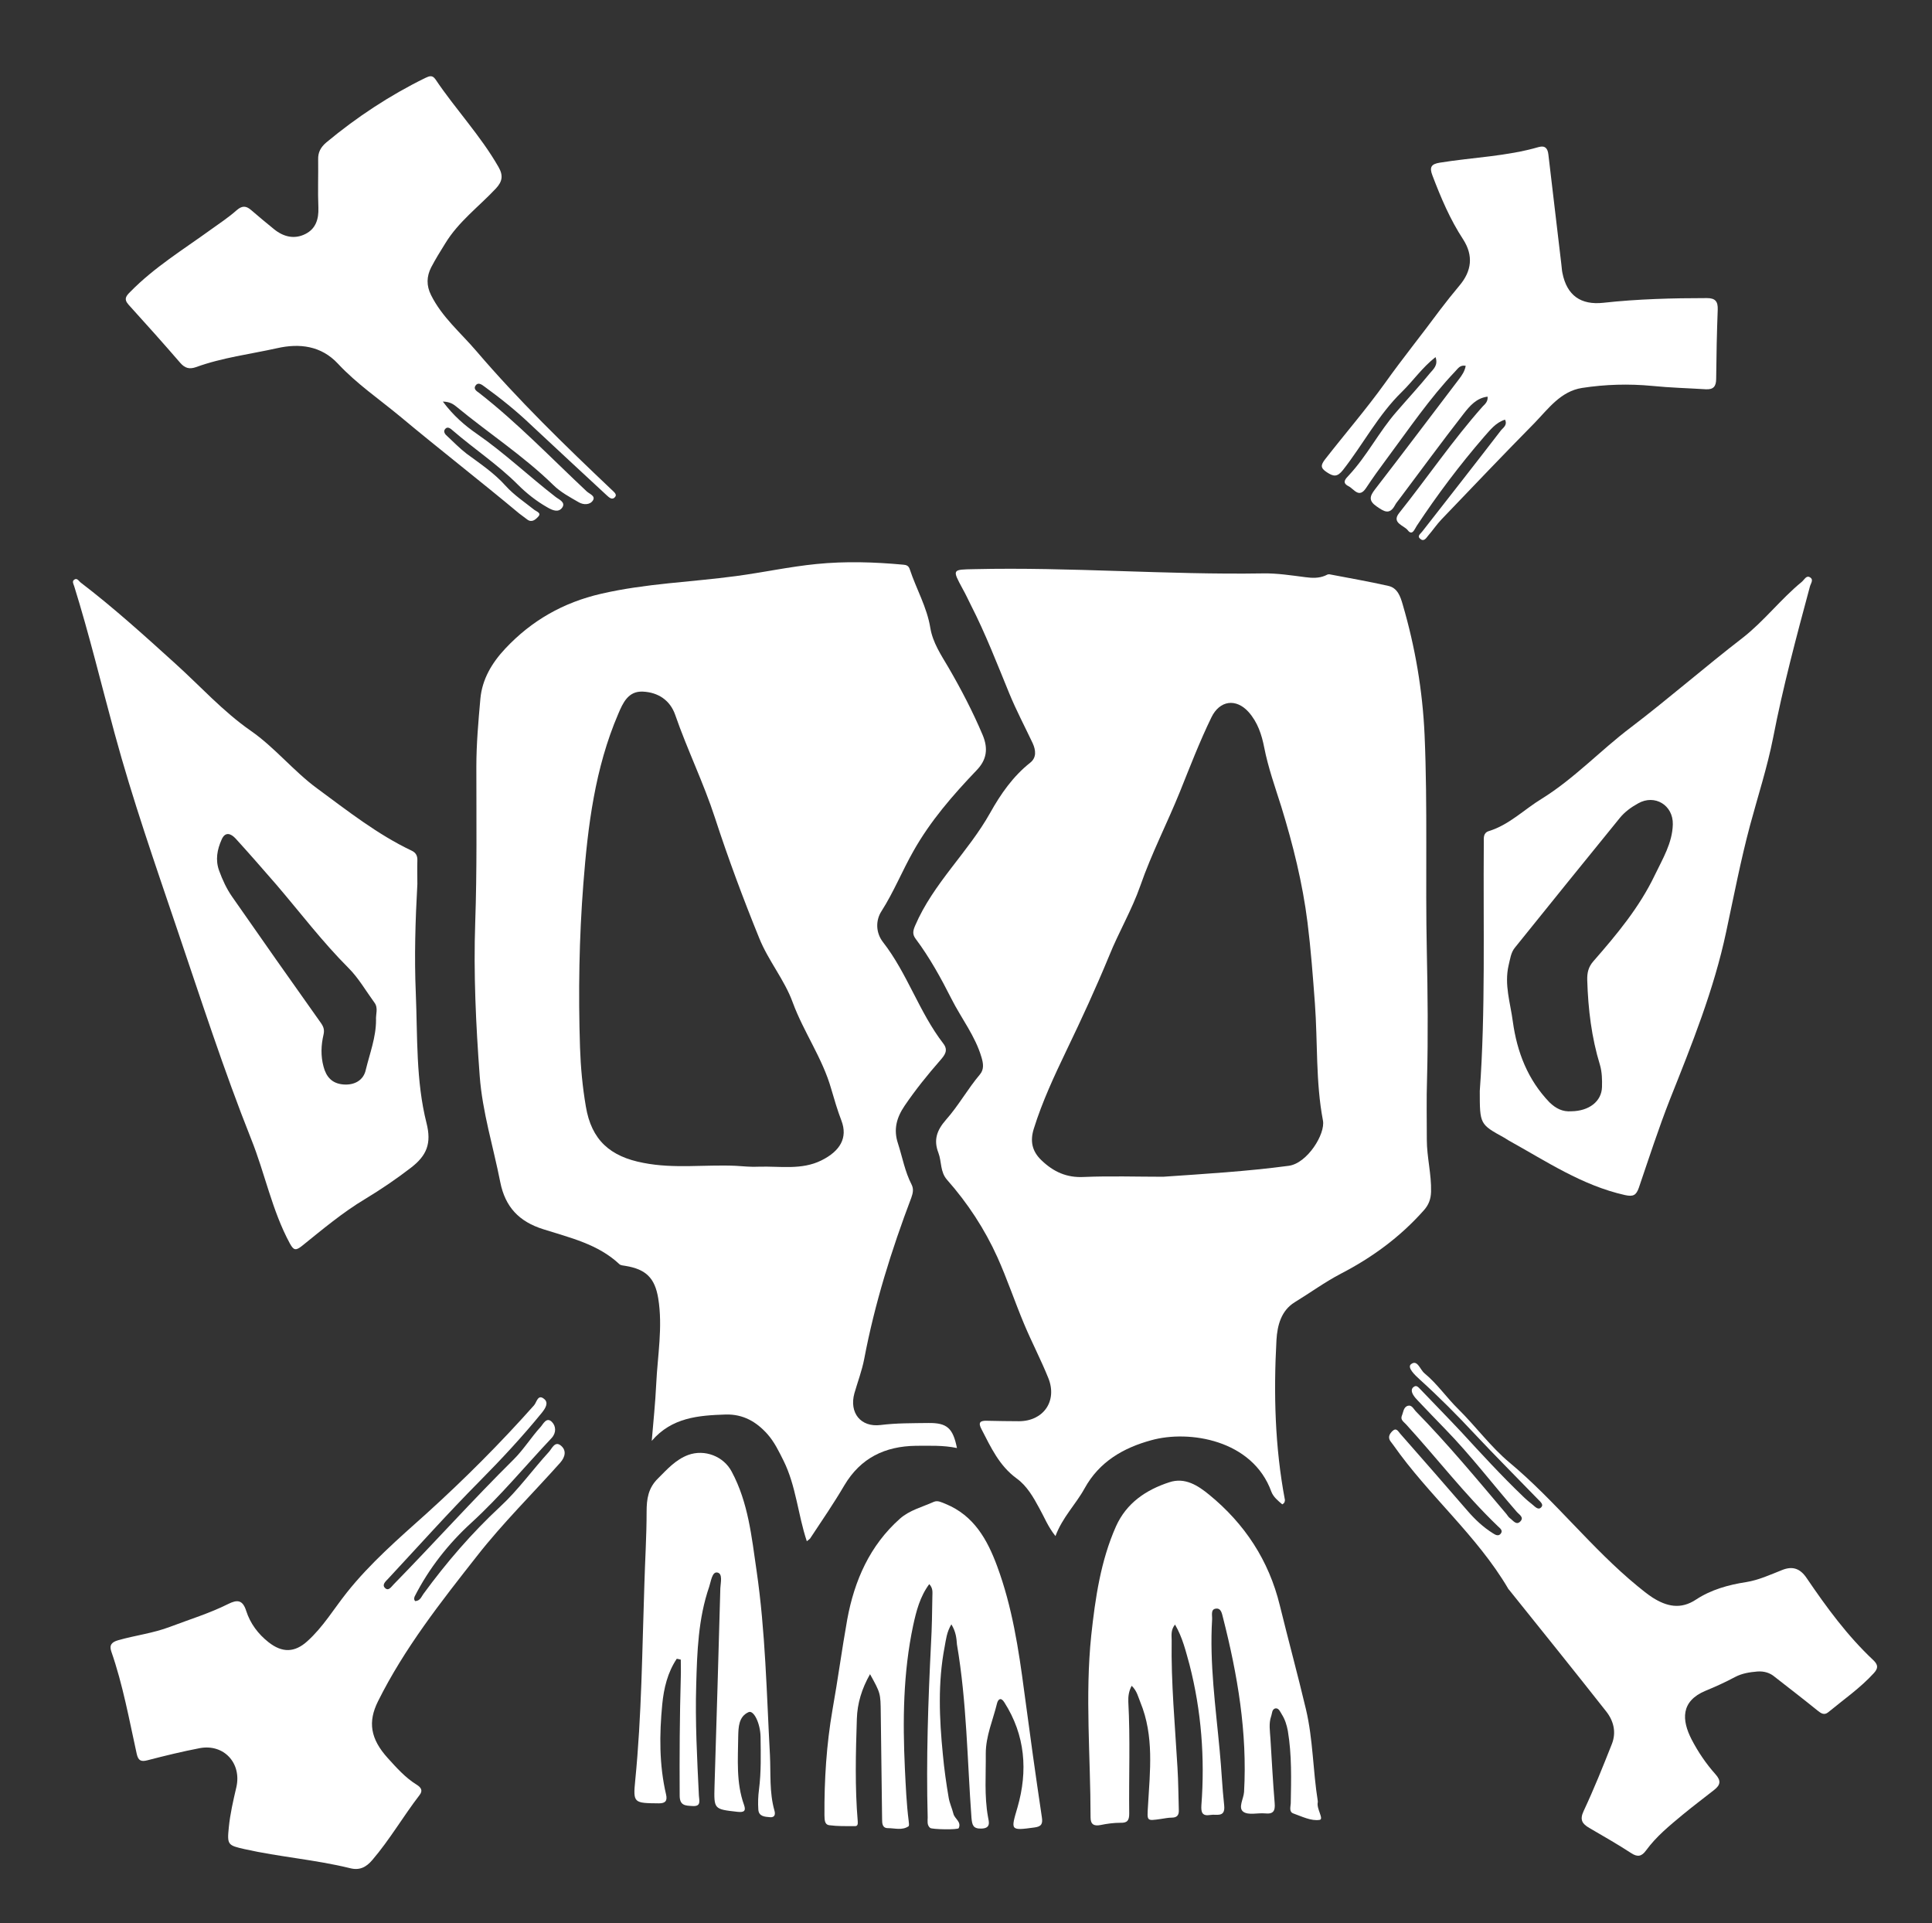 <?xml version="1.0" encoding="utf-8"?>
<!-- Generator: Adobe Illustrator 21.0.2, SVG Export Plug-In . SVG Version: 6.00 Build 0)  -->
<svg version="1.1" id="Layer_1" xmlns="http://www.w3.org/2000/svg" xmlns:xlink="http://www.w3.org/1999/xlink" x="0px" y="0px"
	 viewBox="0 0 864.7 860.6" style="enable-background:new 0 0 864.7 860.6;" xml:space="preserve">
<rect x="0" y="0" width="864.7" height="860.6" fill="#333333" stroke="none"/>
<style type="text/css">
	.st0{fill:#FFFFFF;}
</style>
<g id="HO1ANE_1_">
	<g>
		<path class="st0" d="M573.9,673.2c-1.9-1.6-4-3.3-4.9-5.7c-8.4-23.2-36.8-27.7-53.7-23c-12.5,3.4-23.3,9.6-29.9,21.6
			c-3.9,7.1-9.9,12.9-13,21.3c-3.4-4.2-5-8.5-7.2-12.4c-2.7-5-5.6-10.1-10.2-13.4c-7.8-5.7-11.5-13.9-15.7-22
			c-1.6-3-0.7-3.9,2.4-3.8c4.8,0.1,9.7,0.2,14.5,0.2c10.9-0.1,17.1-9.1,13-19.3c-3.3-8.2-7.4-16-10.8-24.1c-4.2-10-7.6-20.2-12-30
			c-5.7-12.6-13.3-24.2-22.5-34.6c-3.2-3.6-2.4-8.2-3.9-12.1c-2.2-5.7-0.8-10,3.4-14.8c5.6-6.3,9.7-13.8,15.2-20.3
			c1.9-2.3,1.5-4.9,0.7-7.6c-2.8-9.6-9-17.4-13.4-26.1c-4.7-9.3-9.8-18.6-16.1-27c-1.5-2-1.2-3.6-0.2-5.9
			c8.1-18.9,23.7-32.8,33.6-50.5c4.7-8.4,10.2-16.3,17.9-22.4c2.9-2.3,2.5-5.6,1.1-8.7c-3.5-7.4-7.3-14.6-10.4-22.1
			c-5.5-13.4-10.7-26.9-17.3-39.8c-1.2-2.4-2.3-4.8-3.6-7.1c-4.8-8.9-4.8-8.7,5.1-8.9c43.2-1,86.2,2.6,129.4,1.9
			c6.3-0.1,12.6,0.9,18.9,1.7c3,0.4,6,0.5,8.8-0.7c0.6-0.3,1.3-0.7,1.9-0.6c8.8,1.7,17.6,3.2,26.4,5.2c4.1,0.9,5.4,4.8,6.4,8.3
			c5.6,19.1,8.9,38.5,9.8,58.4c1.4,32.3,0.3,64.6,1,96.9c0.4,19,0.6,37.9,0.1,56.9c-0.3,9.1-0.1,18.3-0.1,27.4
			c0,7.6,2.1,15.4,1.9,23.2c-0.1,3.4-1.1,6-3.4,8.5c-10.5,11.8-22.9,20.9-37,28.2c-7.1,3.7-13.8,8.6-20.7,12.8
			c-5.9,3.7-7.7,10.1-8.1,16.9c-1.3,24-0.7,47.9,3.8,71.6C575,672,575,672.6,573.9,673.2z M520.6,526.6c18.8-1.3,37.5-2.4,56.2-4.9
			c8.3-1.1,16.5-14.3,15.3-20.3c-3.3-17.4-2.3-35-3.6-52.5c-0.9-12.1-1.8-24.1-3.3-36.1c-2.2-17.6-6.5-34.8-11.7-51.7
			c-2.8-8.9-5.9-17.5-7.7-26.7c-1.1-5.6-2.9-11.2-7-15.8c-5.6-6.2-12.9-5.2-16.6,2.4c-5.3,10.9-9.6,22.1-14.1,33.3
			c-5.7,14.1-12.7,27.6-17.7,42c-3.8,10.9-9.7,20.8-14,31.5c-5.9,14.3-12.3,28.2-19,42.1c-5.5,11.5-10.9,23-14.7,35.2
			c-1.7,5.4-0.9,10,3.4,14.1c5.4,5.2,11.3,7.9,19,7.5C497,526.2,508.8,526.6,520.6,526.6z"/>
		<path class="st0" d="M361.1,689.7c-4-12-4.8-24.7-10.4-36c-2.1-4.2-4.1-8.4-7.2-11.9c-5-5.6-10.9-9-18.7-8.8
			c-12.2,0.4-24.1,1.3-33.1,11.8c0.7-8.5,1.6-16.9,2-25.4c0.6-12.8,3-25.5,0.9-38.4c-1.5-9.1-5.5-13-14.6-14.5
			c-1-0.2-2.2-0.2-2.8-0.8c-9.6-9-22.1-11.8-34-15.6c-10.9-3.4-17.1-10-19.3-21.1c-3.1-15.8-8-31.3-9.2-47.5
			c-1.7-22.9-2.8-45.8-2-68.9s0.5-46.3,0.5-69.5c0-10.2,0.9-20.3,1.8-30.4c0.8-8.8,5.2-16.1,11.1-22.4c11.8-12.6,26-20.7,43-24.6
			c19.9-4.6,40.2-5.2,60.3-7.9c12-1.6,23.9-4.2,36-5.4c13-1.3,25.9-0.9,38.9,0.3c1.4,0.1,2.4,0.5,2.9,2.1c2.9,8.8,7.7,16.9,9.2,26.3
			c1.1,6.5,4.8,12,8.1,17.6c5.7,9.8,10.9,19.8,15.3,30.2c2.6,6.2,1.8,11.2-2.8,15.9c-10.6,11.1-20.6,22.6-28.2,36.1
			c-5,8.8-8.8,18.3-14.3,26.9c-2.7,4.2-2.5,9.7,0.7,13.8c10.9,14,16.2,31.4,27,45.4c2.4,3.1,0.5,5.3-1.3,7.4
			c-5.7,6.5-11.1,13.2-16,20.4c-3.6,5.3-5.1,10.6-3,16.9c2,6.2,3.1,12.6,6.1,18.4c1,2,0.6,3.8-0.1,5.8
			c-8.9,23.5-16.4,47.4-21.1,72.2c-1,5.2-2.9,10.2-4.4,15.4c-2.4,8.7,2.8,15.3,11.7,14.2c7.2-0.9,14.3-0.8,21.4-0.9
			c8.3-0.1,11,2.2,12.8,11.2c-6.2-1.3-12.3-1-18.4-1c-13.8,0.2-24.7,5.4-32,17.7c-4.7,8-9.9,15.6-15,23.3
			C362.6,688.7,361.8,689.1,361.1,689.7z M329.2,521.7c3.5,0.2,7,0.6,10.5,0.4c9.4-0.3,19,1.6,27.9-2.8c8.5-4.2,11.9-10.2,9-17.8
			c-1.8-4.7-3.2-9.5-4.6-14.3c-3.9-13.7-12.3-25.3-17.2-38.6c-3.7-10.2-10.9-18.6-15-28.8c-7.2-17.7-13.9-35.7-19.8-53.8
			c-5.1-15.7-12.4-30.5-17.8-46.1c-2.3-6.6-7.7-10.1-14.5-10.4c-6.5-0.3-8.9,5-11,10c-10.4,24.2-13.6,50.1-15.6,75.9
			c-1.9,24.3-2.3,48.9-1.5,73.4c0.3,8.8,1.1,17.5,2.6,26.3c2.5,15.1,10.9,22.5,25.8,25.3C301.7,523.1,315.4,521.1,329.2,521.7z"/>
		<path class="st0" d="M186.8,395.6c-0.9,16.3-1.4,32.6-0.7,48.9c0.8,19.4,0,39.1,4.8,58.1c2.3,9.1,0.1,14.5-6.9,19.9
			c-6.6,5.1-13.4,9.7-20.5,14c-10.2,6.1-19.2,13.7-28.4,21.1c-2.8,2.2-3.7,1.9-5.4-1.2c-8-14.8-11.1-31.3-17.3-46.7
			c-12.3-30.9-22.5-62.6-33.2-94.1c-9.8-29-19.9-57.9-27.9-87.4c-6-22-11.3-44.1-18.1-65.9c-0.3-0.9-1-2.1-0.1-2.8
			c1.3-1.1,2.1,0.4,2.9,1.1c14.8,11.3,28.6,23.8,42.4,36.3c11.2,10.1,21.3,21.4,33.8,30.1c10.8,7.5,19.1,18,29.7,25.8
			c13.6,10,27,20.6,42.4,27.9c1.9,0.9,2.6,2.4,2.5,4.4C186.7,388.6,186.8,392.1,186.8,395.6z M168.3,456.5c-0.2-2.6,1.1-5.4-0.7-7.8
			c-3.8-5.2-7.1-11-11.6-15.5c-11.7-11.7-21.6-24.8-32.3-37.3c-6-6.9-12-13.8-18.2-20.6c-2.1-2.3-4.7-3.3-6.3,0.4
			c-2,4.5-2.9,9.1-1.1,14c1.5,4.1,3.3,8,5.8,11.6c13.1,18.8,26.3,37.6,39.6,56.3c1.3,1.8,1.8,3.2,1.3,5.4c-1.1,4.7-1.3,9.5,0,14.3
			c1.2,4.6,3.8,7.6,8.9,8c5,0.4,9-1.9,10-6.5C165.5,471.4,168.3,464.2,168.3,456.5z"/>
		<path class="st0" d="M662.3,488.2c2.6-35.4,1.5-73.4,1.8-111.3c0-2-0.3-4.2,2.3-5c9.1-2.8,15.8-9.7,23.7-14.5
			c14.5-9,26.2-21.6,39.7-31.8c17.1-13,33.2-27.1,50.2-40.2c9.6-7.5,17-17.3,26.4-25c1.1-0.9,2-3,3.6-2.1c2,1.1,0.3,2.9,0,4.4
			c-6,22.3-12,44.7-16.4,67.4c-2.6,13.2-6.8,26.1-10.3,39.1c-4.2,15.7-7.3,31.8-10.7,47.7c-5.5,26-15.4,50.5-25.2,75.1
			c-5.1,13-9.4,26.3-13.9,39.5c-1.2,3.4-2.5,4.1-6.2,3.3c-19.2-4.3-35.2-15.1-52-24.4c-0.7-0.4-1.4-0.9-2.1-1.3
			C662.3,503.1,662.3,503.1,662.3,488.2z M703.3,497.3c7.9-0.1,13.5-4.4,13.7-10.8c0.1-3.3,0-6.8-0.9-9.9c-3.8-12.4-5.3-25-5.7-37.9
			c-0.1-3.4,0.5-6,2.8-8.6c10.4-11.9,20.5-24,27.4-38.4c3.5-7.3,7.9-14.4,8.1-22.8c0.2-8.6-8.1-13.6-15.5-9.4
			c-3.1,1.7-6,3.8-8.2,6.5c-15.7,19.3-31.4,38.7-47,58.1c-1.8,2.2-2.1,5.1-2.8,7.9c-2,8.7,0.8,16.8,1.9,25.2
			c1.9,13.7,6.7,26,16.4,36.1C696.4,496.1,699.4,497.6,703.3,497.3z"/>
		<path class="st0" d="M198.2,179.7c4.7,6.3,9.8,10.7,15.3,14.5c12.4,8.6,23.3,19,35.2,28.2c1.2,1,4.7,2.3,2.9,4.8
			c-1.7,2.3-4.3,1.2-6.7-0.2c-4.9-2.8-9.2-6.2-13.2-10.2c-8.9-8.9-19.5-15.9-29-24.1c-1-0.9-2.3-2-3.4-0.8c-1.1,1.2-0.1,2.5,1,3.4
			c2.8,2.6,5.5,5.4,8.5,7.7c6.1,4.5,12.4,8.7,17.5,14.4c3.8,4.2,8.5,7.3,12.9,10.8c1.1,0.8,3.3,1.4,1.6,3.1
			c-1.1,1.2-2.8,2.7-4.8,1.2c-1.2-0.9-2.4-1.8-3.6-2.7c-17.6-14.7-35.8-28.8-53.4-43.5c-9.3-7.7-19.4-14.6-27.7-23.5
			c-7.6-8.2-17.4-9.2-27.2-7c-12.1,2.7-24.6,4.2-36.4,8.5c-2.9,1-4.9,0.5-7-1.9c-7.6-8.8-15.4-17.5-23.2-26.1
			c-2.3-2.6-0.9-4,0.9-5.8c10.7-10.9,23.6-18.8,35.9-27.7c3.9-2.8,8-5.5,11.6-8.7c2.4-2.1,4.2-2.1,6.5-0.1c3.4,2.9,6.8,5.8,10.3,8.6
			c4.2,3.4,9.1,4.6,14,2.1c4.6-2.3,6-6.6,5.8-11.8c-0.3-7.2,0-14.3-0.1-21.5c-0.1-3.2,1.1-5.5,3.7-7.7c13.6-11.3,28.3-21,44.2-28.8
			c1.9-0.9,3.2-1.4,4.6,0.6c9,13.4,20.2,25.2,28.2,39.2c2.2,3.8,1.8,6.5-1.2,9.7c-7.6,8.1-16.7,14.8-22.6,24.5
			c-2.2,3.5-4.4,7.1-6.3,10.7c-2.1,4.1-2.2,8.2-0.1,12.4c4.9,9.9,13.3,16.9,20.3,25.1c18.8,22,39.6,42.2,60.6,62.1
			c0.9,0.9,2.5,2,1.5,3.2c-1.3,1.6-2.7,0.2-3.8-0.8c-11.3-10.5-22.7-21-34-31.6c-6.5-6.2-13.5-11.8-20.8-17.1
			c-1.2-0.9-2.8-2-3.9-0.3c-1,1.5,0.6,2.5,1.6,3.2c17.2,13.4,32.3,29.2,48.2,44.1c1.3,1.2,4,2,2.8,4c-1.3,2.1-4.2,2.1-6.3,0.9
			c-4-2.3-8.3-4.6-11.5-7.8c-13.3-13-29-23.2-43.3-35C203,181,201.6,179.8,198.2,179.7z"/>
		<path class="st0" d="M185.8,716.5c2.3-0.1,2.8-2,3.7-3.2c10.3-14.1,21.6-27.2,34.4-39.1c8-7.4,14.4-16.4,21.8-24.5
			c1.3-1.4,2.6-4.9,5.2-2.9c2.7,2.1,2.2,5.1-0.2,7.8c-12.4,13.9-25.7,27-37.2,41.7c-16.2,20.6-32.5,41.3-44.3,65
			c-4.6,9.2-3.5,16.8,4.4,25.5c3.9,4.3,7.8,8.7,12.8,11.8c2.1,1.3,3,2.7,1.3,4.8c-7.3,9.5-13.3,19.9-21.1,29
			c-2.8,3.3-5.8,4.7-10,3.6c-15.5-3.8-31.5-5-47.1-8.5c-7.5-1.7-7.9-1.9-7.1-9.7c0.6-6.1,2-12.1,3.4-18.1
			c2.4-10.7-5.6-19.4-16.4-17.4c-7.8,1.5-15.6,3.4-23.3,5.4c-3,0.8-4.2,0.2-4.9-2.8c-3.4-15.4-6.2-31-11.4-45.9
			c-1-2.9,0.3-4.2,3.1-5c7.7-2.2,15.6-3.1,23.2-6c8.7-3.3,17.6-6,26-10.2c4-2,6.5-2,8.1,3.1c1.8,5.6,5.3,10.3,10,14
			c6.1,4.8,11.7,4.7,17.4-0.5c7-6.3,11.8-14.4,17.6-21.7c10.5-13.2,23.2-24.2,35.7-35.4c16.9-15.3,33-31.4,48.1-48.4
			c1.2-1.3,1.7-5.2,4.5-2.9c2.2,1.7,0.6,4.2-0.9,6.1c-8.7,10.7-18.1,20.8-27.9,30.7c-14,14.1-27.3,29-40.9,43.6
			c-1.1,1.2-3,2.7-1.5,4.2c1.6,1.6,2.8-0.5,3.9-1.6c18.1-18.5,35.4-37.8,53.8-56c4.4-4.4,7.8-9.9,12-14.5c1.1-1.2,2.6-4.6,5-2.2
			c1.8,1.8,2.1,4.8-0.1,7.2c-11.8,12.5-22.9,26-35.9,37.9c-10.2,9.3-19,20.4-25.4,33C185.4,715,185.1,715.6,185.8,716.5z"/>
		<path class="st0" d="M786.6,748c-3.5,0.3-6.9,0.8-10.1,2.5c-4.3,2.3-8.7,4.3-13.1,6.1c-11.3,4.7-10.7,13.2-6.3,21.8
			c2.9,5.6,6.5,10.9,10.7,15.6c2.6,2.9,2.2,4.8-0.6,7c-4.7,3.7-9.5,7.3-14.1,11.1c-5.9,4.9-11.8,9.7-16.4,16
			c-1.9,2.6-3.7,3.1-6.6,1.2c-6.1-4-12.5-7.6-18.8-11.3c-3.1-1.8-4.4-3.6-2.5-7.6c4.6-9.8,8.6-19.8,12.6-29.9
			c2.1-5.3,0.8-10.4-2.5-14.6c-14.4-18.3-29-36.4-43.6-54.6c-0.1-0.1-0.3-0.2-0.3-0.4c-14-23.8-35.6-41.7-51.3-64.1
			c-0.5-0.7-1-1.3-1.5-2c-1.1-1.8-0.2-3.2,1-4.4c1.8-1.7,2.6,0.2,3.5,1.2c10.1,11.5,20.2,23,30.2,34.6c3.3,3.8,6.9,7.2,11.2,9.9
			c1.1,0.7,2.5,1.6,3.6,0.2c1.1-1.5-0.4-2.4-1.3-3.3c-14.8-14.2-27.3-30.5-41.1-45.6c-1-1.1-2.6-2-1.9-3.8c0.7-1.6,0.7-3.9,2.7-4.5
			c1.7-0.5,2.5,1.3,3.5,2.4c14.3,14.6,27.4,30.4,40.6,46c0.5,0.6,0.9,1.4,1.6,1.9c1.4,1,2.8,3.3,4.6,1.5c1.9-1.9-0.5-3.1-1.6-4.4
			c-10.7-12.3-20.6-25.3-32-37c-4.1-4.2-8.1-8.4-12.1-12.6c-0.8-0.8-1.6-1.7-2.2-2.7c-0.7-1.2-1.1-2.7,0.3-3.6
			c1.2-0.9,2.1,0.3,2.9,1.1c6.1,6.4,12.3,12.7,18.3,19.1c9,9.8,18,19.6,27.6,28.8c1.4,1.4,3,2.7,4.5,3.9c1.1,0.9,2.5,2.5,3.8,0.9
			c1-1.1-0.5-2.4-1.4-3.3c-9.5-9.8-19.1-19.4-28.4-29.3c-7.9-8.5-16.1-16.7-24.7-24.5c-2.1-1.9-5.7-5.3-3.9-6.8
			c2.9-2.3,4,2.4,6.1,4.1c5.7,4.7,9.8,10.8,15,15.9c7.9,7.8,14.6,17,23,24c20.5,17.1,36.7,38.4,57.3,55.3c2.2,1.8,4.4,3.6,6.7,5.1
			c6.3,4,12.6,5.5,19.5,0.9c6.7-4.4,14.5-6.6,22.4-7.8c5.6-0.9,10.8-3.3,16.1-5.4c4.7-1.9,8.1-0.7,11,3.6
			c8.9,13.1,18.2,25.8,29.8,36.7c2.2,2.1,2.3,3.6,0.3,5.8c-6.1,6.7-13.5,11.8-20.4,17.5c-1.8,1.5-3.2,0.6-4.8-0.7
			c-6.3-5.1-12.8-10.1-19.2-15.1C792.2,748.6,789.6,747.8,786.6,748z"/>
		<path class="st0" d="M665.8,177.5c-5,0.6-8,4.2-10.6,7.5c-9.9,12.7-19.4,25.7-29.1,38.6c-0.6,0.8-1.3,1.6-1.7,2.4
			c-2.5,4.7-5.1,2.8-8.3,0.6c-3.6-2.5-3.1-4.5-0.7-7.6c12.6-16.3,25-32.8,37.5-49.2c1.4-1.8,2.7-3.7,3.1-6.1
			c-2.6-0.5-3.5,1.3-4.7,2.5c-11.5,12.1-20.8,25.9-30.7,39.2c-3.2,4.3-6.3,8.6-9.2,13c-3.2,4.8-5.4,0.4-7.8-0.8
			c-3.2-1.6-1.4-3.3,0.2-5c8.1-8.7,13.4-19.4,21.2-28.3c5-5.8,10.2-11.4,15-17.3c1.4-1.7,3.8-3.5,2.5-7.2c-6,4.7-10,10.6-15,15.5
			c-10.6,10.3-17.4,23.5-26.4,35c-2.6,3.3-4.3,3-7.3,1c-2.9-1.9-2.7-3.2-0.7-5.8c8.9-11.4,18.4-22.4,26.8-34.1
			c7.9-11.1,16.5-21.7,24.6-32.7c2.8-3.7,5.7-7.3,8.7-10.9c5.5-6.5,6.3-13.4,1.7-20.6c-5.9-9-10-18.7-13.8-28.7
			c-1.4-3.6-0.6-5.1,3.3-5.7c14.8-2.4,29.8-2.8,44.3-7c2.9-0.8,4,0.7,4.3,3.3c1.9,16.4,3.9,32.7,5.8,49.1c0.2,1.3,0.2,2.7,0.5,4
			c2,10,8.2,14.4,18.3,13.3c15.4-1.7,30.9-2.1,46.4-2.1c3.8,0,4.9,1.6,4.8,5.1c-0.4,10.3-0.6,20.6-0.7,31c0,3.5-1.3,4.9-4.7,4.7
			c-8-0.5-16-0.7-23.9-1.5c-10.5-1-21-0.7-31.4,0.9c-9.6,1.5-15.1,9.3-21.3,15.7c-14,14.2-27.8,28.7-41.6,43.1
			c-2.2,2.3-3.9,4.9-6,7.3c-0.9,1.1-1.9,2.9-3.6,1.4c-1.5-1.3,0.3-2.3,1-3.3c11.7-15,23.5-30,35.1-45.1c1-1.3,3.1-2.4,1.9-4.9
			c-4.2,1.3-6.7,4.7-9.4,7.7c-10.9,12.6-20.9,25.9-30.1,39.8c-1,1.5-2,4.7-4.1,1.9c-1.7-2.1-7.3-3.2-3.8-7.6
			c12.6-15.8,24-32.6,37.4-47.7C664.7,180.8,666,179.7,665.8,177.5z"/>
		<path class="st0" d="M525.9,727c-2,2.5-1.5,4.9-1.5,7.1c-0.3,19,1.5,37.9,2.6,56.9c0.4,6.3,0.4,12.6,0.6,19
			c0.1,2.3-0.8,3.4-3.2,3.4c-1.7,0-3.3,0.4-4.9,0.6c-6.4,0.9-6.1,1-5.7-5.8c0.9-15.6,2.8-31.3-3.4-46.4c-1-2.4-1.5-5.1-3.9-7.4
			c-1.3,2.4-1.6,4.8-1.5,7.2c0.9,16.7,0.2,33.3,0.4,50c0,3-0.8,4.2-3.9,4.1c-3,0-6,0.4-8.9,1c-3,0.6-4.5-0.3-4.5-3.4
			c0-27.1-2.5-54.4,0.3-81.4c1.8-16.6,4.2-33.4,11.1-48.9c4.7-10.4,13.4-16.3,23.9-19.7c7-2.3,12.8,1.5,17.8,5.6
			c15.9,13,26.7,29.4,31.6,49.5c3.8,15.5,8,30.9,11.7,46.5c3.2,13.5,3.1,27.4,5.3,41.1c0,0.2,0,0.3,0,0.5c-0.7,2.9,2.9,7.6,0.8,7.9
			c-3.7,0.6-7.9-1.5-11.8-2.9c-1.9-0.7-1.2-2.9-1.1-4.5c0.2-10.8,0.5-21.6-1.3-32.4c-0.5-2.7-1.3-5.2-2.7-7.4
			c-0.7-1.1-1.3-2.8-2.7-2.7c-1.8,0.2-1.6,2.3-2.1,3.6c-1.1,3.2-0.5,6.6-0.3,9.9c0.6,9.6,1.1,19.3,1.9,28.9c0.3,3.5-0.6,5-4.3,4.6
			c-3.3-0.3-7.4,0.9-9.7-0.7c-2.5-1.8,0.1-5.8,0.3-8.9c1.5-26.6-2.9-52.4-9.4-77.9c-0.5-1.8-0.8-4.6-3.4-4.1c-2.2,0.4-1.4,3-1.5,4.8
			c-1.2,19.7,1.6,39.2,3.4,58.8c0.8,8.1,1.1,16.3,2,24.4c0.6,5.7-3.5,3.8-6.2,4.3c-3.6,0.6-4.2-1.1-4-4.3c1.6-21.2,0-42.3-5.3-62.9
			C530.7,738.9,529.3,732.8,525.9,727z"/>
		<path class="st0" d="M425.8,726.9c-2.1,3.5-2.4,6.8-3,10c-3.1,16-2.4,32.2-0.8,48.3c0.6,6.5,1.5,12.9,2.6,19.3
			c0.4,2.4,1.5,4.7,2.1,7.1c0.5,2.3,3.7,3.6,2.4,6.5c-0.3,0.8-11.9,0.6-12.8-0.1c-1.5-1.3-1.1-3-1.1-4.7c-0.7-26,0.2-52,1.5-77.9
			c0.4-7,0.5-14,0.6-21c0-1.7,0.4-3.6-1.4-5.5c-4.2,5.7-5.8,12.1-7.2,18.5c-4.5,21.2-4.7,42.6-3.7,64.1c0.4,7.8,0.7,15.6,1.7,23.4
			c0.1,0.8,0.3,2.1-0.1,2.4c-2.9,1.9-6.1,0.8-9.2,0.8c-2.5,0-2.6-2.1-2.6-4c-0.2-15.8-0.4-31.7-0.6-47.5c-0.1-8.9-0.1-8.9-4.8-17.4
			c-3.7,6.5-5.7,13.1-5.9,20c-0.5,15.3-0.9,30.6,0.4,45.9c0.1,1.3-0.1,2.1-1.2,2.1c-3.8,0-7.7,0.1-11.5-0.4
			c-2.3-0.3-2.1-2.6-2.2-4.5c-0.1-15.8,0.9-31.6,3.6-47.2c2.4-13.4,4.2-27,6.6-40.4c3.2-17.4,10.1-33.1,23.6-45.1
			c4.3-3.8,10-5.2,15.1-7.5c1.8-0.8,3.5,0.2,5.3,0.9c12.7,5.2,18.7,16,23.1,27.9c6.7,18.1,9.6,37,12.1,56
			c2.5,18.8,5.1,37.6,7.9,56.3c0.5,3.1-0.3,4.2-3.3,4.6c-11,1.5-10.6,1.3-7.6-9c4.7-16.3,3.5-32.3-5.9-47c-1.5-2.4-2.8-1.5-3.3,0.6
			c-1.8,7.4-5,14.5-5,22.3c0.1,9.5-0.7,19,1,28.4c0.4,2.2,1.4,5.1-3,5.2c-3.7,0.1-4.1-1.6-4.4-4.8c-1.9-25.9-2.1-51.9-6.5-77.6
			C428.1,733.3,427.9,730.3,425.8,726.9z"/>
		<path class="st0" d="M302.9,742.3c-4.1,6.1-5.8,13.2-6.5,20.4c-1.3,13.5-1.4,27,1.7,40.3c0.7,3-0.4,4-3.2,4
			c-11.2-0.1-11.6-0.1-10.6-10.2c2.9-29.2,3.1-58.5,4.1-87.8c0.3-10.8,1-21.6,1-32.5c0-5.7,0.7-10.6,5.1-14.9
			c4.1-4.1,7.9-8.4,13.5-10.5c7.4-2.7,15.9,0.6,19.5,7.5c7.4,13.8,8.9,29.1,11.1,44.2c4,27.4,4.5,55,6,82.6c0.4,8.3-0.3,16.7,2,24.8
			c0.5,1.7,0.2,3.2-2,3c-2.3-0.2-5-0.3-5.2-3.4c-0.2-3-0.1-6,0.3-9c1-7.8,0.8-15.6,0.7-23.5c-0.1-6.2-3.1-12.2-5.4-11.1
			c-4.4,2-4.5,6.7-4.6,10.8c-0.1,10.3-1,20.7,2.6,30.7c1,2.8-0.1,3.4-2.9,3.1c-10.6-1.2-10.6-1.1-10.3-11.7
			c0.9-29.5,1.8-58.9,2.6-88.4c0.1-2.4,1.2-6.6-1.4-7c-2.3-0.4-2.8,4-3.6,6.4c-4.9,14.2-5.4,29.1-5.8,43.9
			c-0.5,16.5,0.4,33,1.2,49.5c0.1,2.2,1.2,5-2.9,4.7c-3.1-0.2-5.7-0.1-5.7-4.7c-0.1-17.7,0-35.3,0.5-53c0.1-2.6,0-5.2,0-7.8
			C304,742.5,303.5,742.4,302.9,742.3z"/>
	</g>
</g>
</svg>
